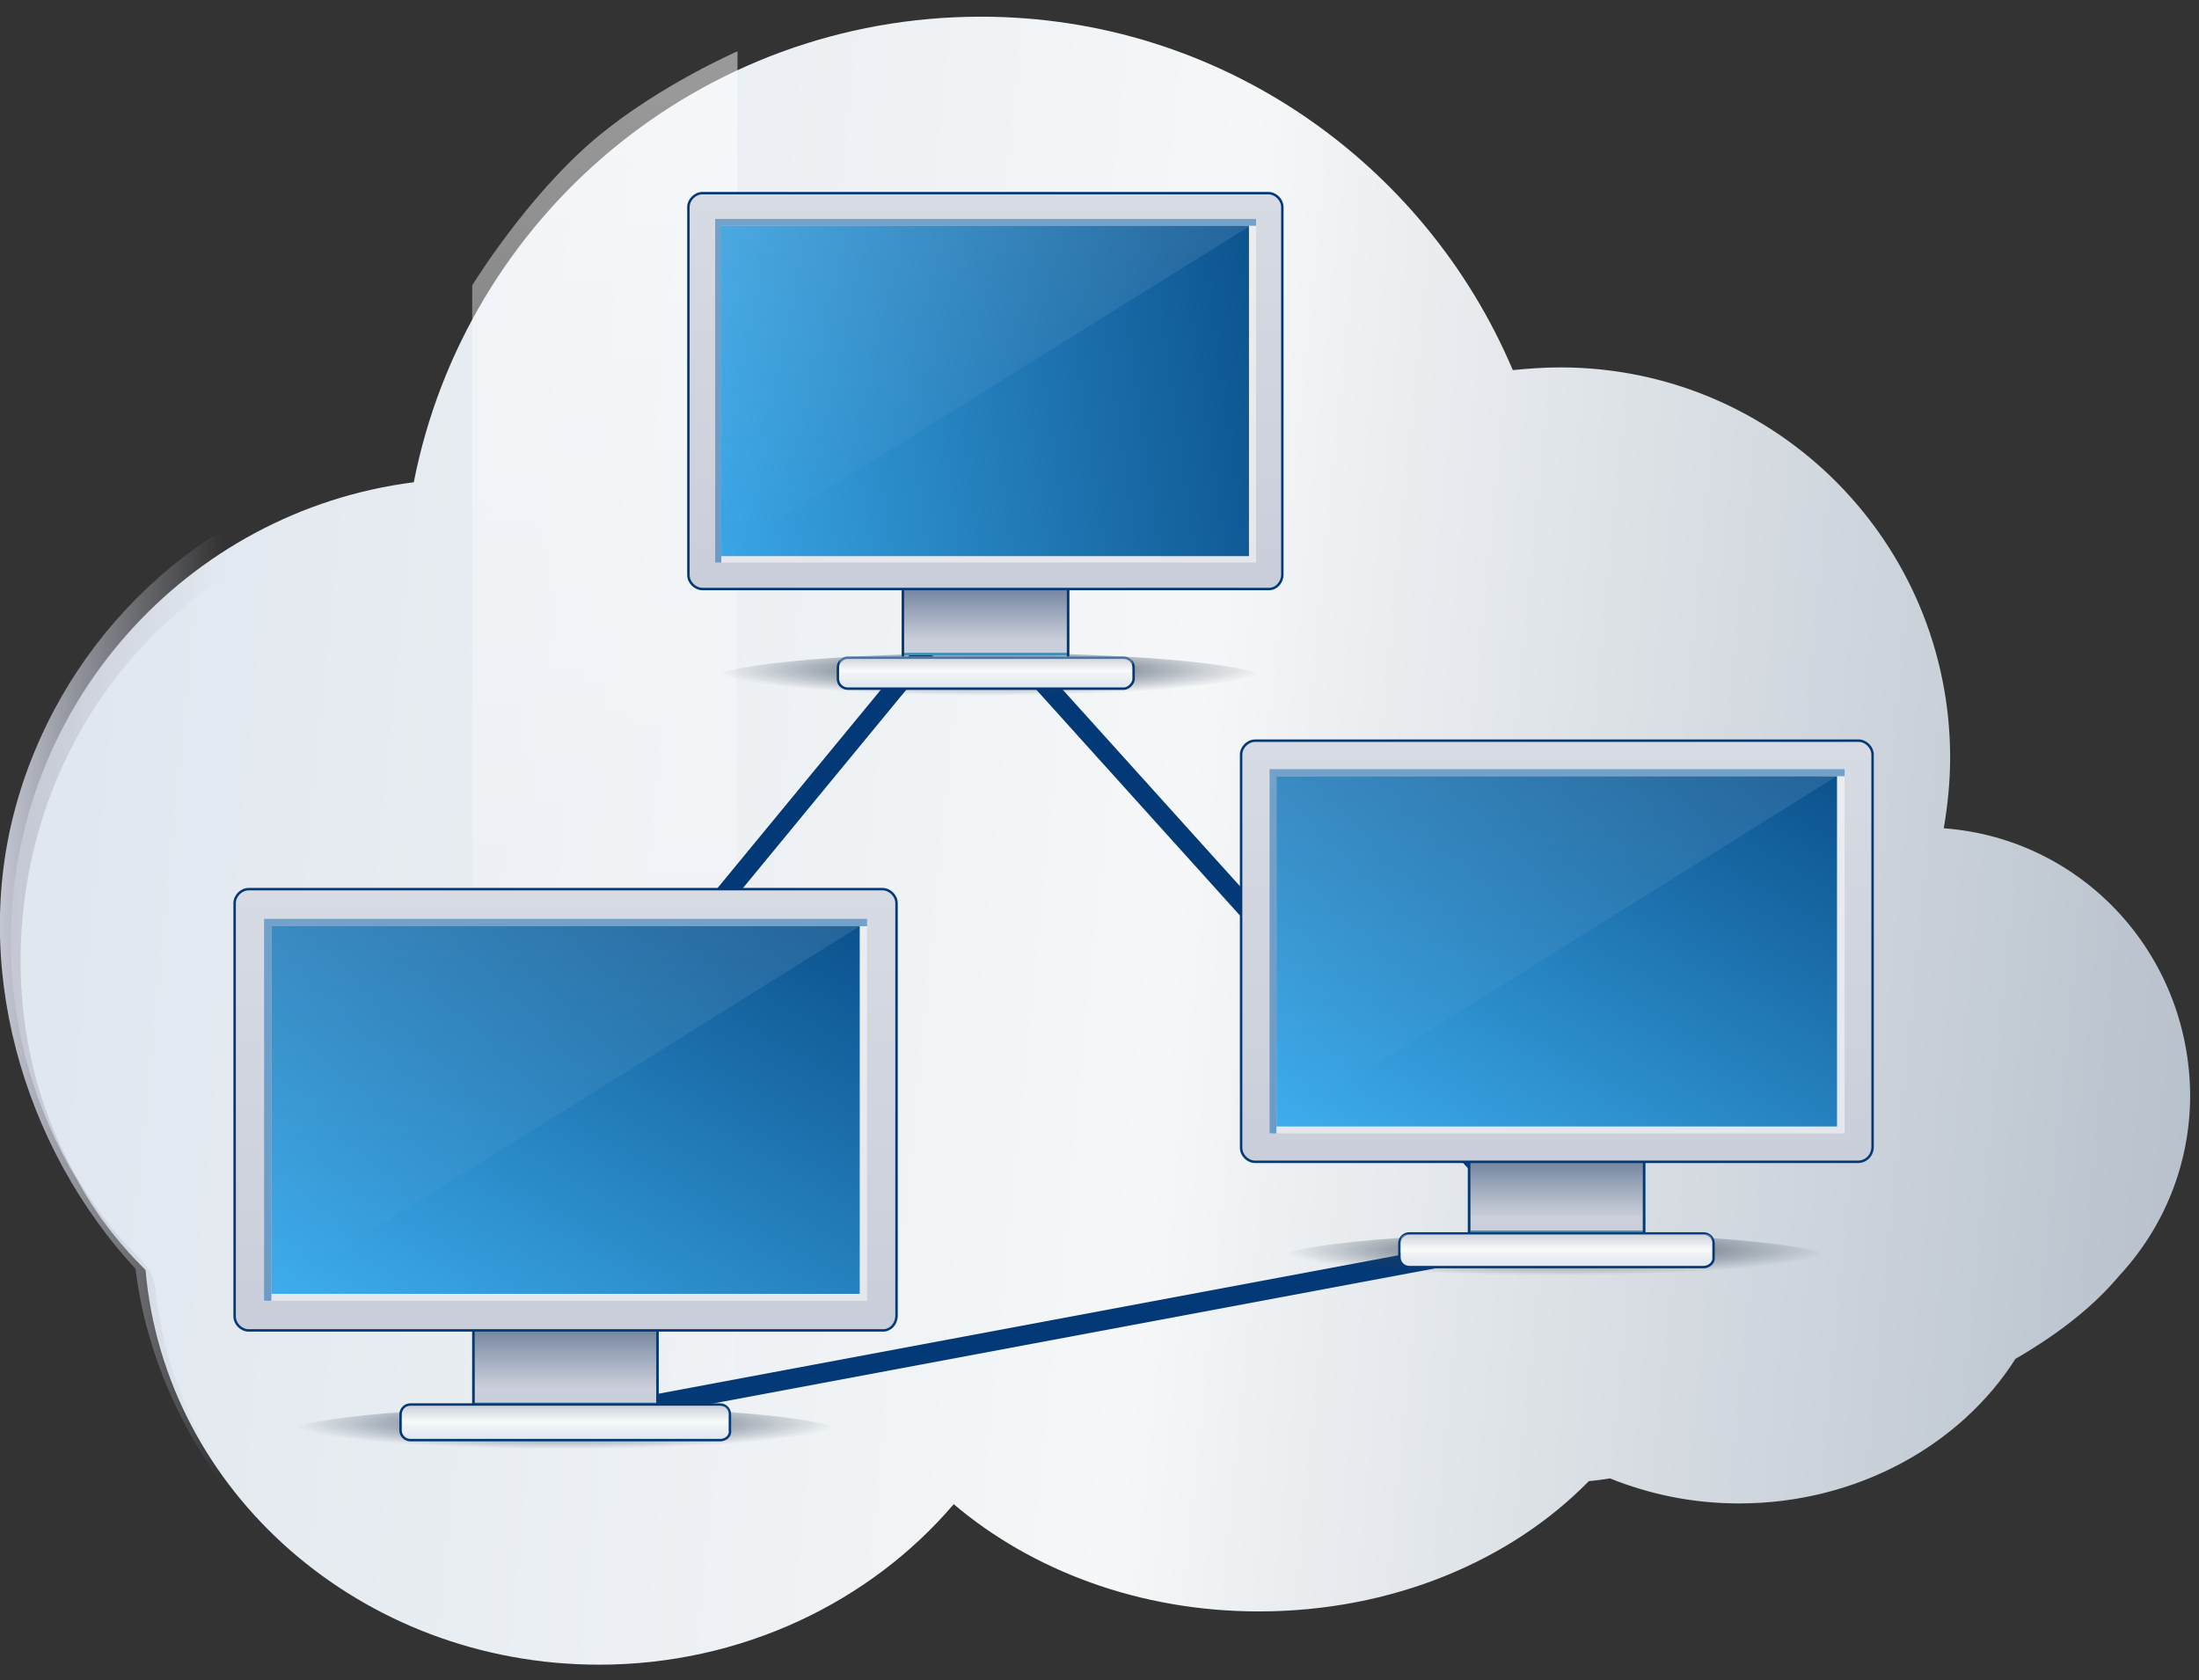 <?xml version="1.0" encoding="utf-8"?>
<!-- Generator: Adobe Illustrator 21.1.0, SVG Export Plug-In . SVG Version: 6.00 Build 0)  -->
<!DOCTYPE svg PUBLIC "-//W3C//DTD SVG 1.1//EN" "http://www.w3.org/Graphics/SVG/1.1/DTD/svg11.dtd">
<svg version="1.1" id="图层_1" xmlns="http://www.w3.org/2000/svg" xmlns:xlink="http://www.w3.org/1999/xlink" x="0px" y="0px"
	 viewBox="0 0 896 684.6" style="enable-background:new 0 0 896 684.6;" xml:space="preserve">
<rect x="0" y="0" width="896" height="684.6" fill="#333333" stroke="none"/>
<style type="text/css">
	.st0{fill:url(#SVGID_1_);}
	.st1{fill:url(#SVGID_2_);}
	.st2{fill:url(#hhhll_1_);}
	.st3{fill:#5D5D5D;stroke:#043977;stroke-width:8;stroke-miterlimit:10;}
	.st4{fill:url(#SVGID_3_);}
	.st5{fill:url(#SVGID_4_);stroke:#418EB4;stroke-miterlimit:10;}
	.st6{fill:url(#SVGID_5_);stroke:#043977;stroke-miterlimit:10;}
	.st7{fill:url(#SVGID_6_);stroke:#043977;stroke-miterlimit:10;}
	.st8{opacity:0.3;fill:#FFFFFF;enable-background:new    ;}
	.st9{fill:url(#body_1_);stroke:#043977;stroke-miterlimit:10;}
	.st10{opacity:0.5;fill:#0F69B4;enable-background:new    ;}
	.st11{opacity:0.5;fill:#FFFFFF;enable-background:new    ;}
	.st12{fill:url(#显示器_3_);}
	.st13{opacity:0.1;fill:url(#高光_1_);enable-background:new    ;}
	.st14{fill:url(#SVGID_7_);}
	.st15{fill:url(#SVGID_8_);stroke:#418EB4;stroke-miterlimit:10;}
	.st16{fill:url(#SVGID_9_);stroke:#043977;stroke-miterlimit:10;}
	.st17{fill:url(#SVGID_10_);stroke:#043977;stroke-miterlimit:10;}
	.st18{fill:url(#body_2_);stroke:#043977;stroke-miterlimit:10;}
	.st19{fill:url(#显示器_4_);}
	.st20{opacity:0.1;fill:url(#高光_5_);enable-background:new    ;}
	.st21{fill:url(#SVGID_11_);}
	.st22{fill:url(#SVGID_12_);stroke:#418EB4;stroke-miterlimit:10;}
	.st23{fill:url(#SVGID_13_);stroke:#043977;stroke-miterlimit:10;}
	.st24{fill:url(#SVGID_14_);stroke:#043977;stroke-miterlimit:10;}
	.st25{fill:url(#body_3_);stroke:#043977;stroke-miterlimit:10;}
	.st26{fill:url(#显示器_5_);}
	.st27{opacity:0.1;fill:url(#高光_6_);enable-background:new    ;}
</style>
<g>
	<g id="云朵">
		<g>
			
				<linearGradient id="SVGID_1_" gradientUnits="userSpaceOnUse" x1="0.861" y1="375.161" x2="990.812" y2="277.666" gradientTransform="matrix(1 0 0 -1 0 686)">
				<stop  offset="0" style="stop-color:#DFE6EE"/>
				<stop  offset="0.485" style="stop-color:#F5F7F8"/>
				<stop  offset="0.995" style="stop-color:#ABB6C3"/>
			</linearGradient>
			<path class="st0" d="M792,337.5c1.6-9.3,2.6-19.1,2.6-28.8c0-87.8-71-159-158.9-159c-6.7,0-13,0.5-19.3,1.1
				C580.6,66.3,497,6.8,399.7,6.8c-114.5,0-209.9,81.5-231.1,189.7C75.9,208.3,4.4,287.7,4.4,383.5c0,35.8,10,69.1,27.2,97.5
				c6.8,12.6,15.8,24.7,27.7,36.5c7.9,90.1,87.7,160.8,184.8,160.8c58.2,0,110.6-25.6,144.5-65.4c31.6,26.8,75.4,43.7,124.3,43.7
				c54.2,0,102.6-20.5,134.5-53.1c2.8-0.2,6-0.7,8.6-1.1c16.1,6.5,33.8,10.2,52.6,10.2c48,0,90.3-23.8,112.6-58.9
				c18.4-10.7,32.3-21.9,42.4-34c17.9-19.3,28.8-45.1,28.8-73.5C892,388.2,848,341.6,792,337.5z"/>
			<g>
				
					<linearGradient id="SVGID_2_" gradientUnits="userSpaceOnUse" x1="-4.464301e-02" y1="448.341" x2="896.043" y2="448.341" gradientTransform="matrix(1 0 0 1 0 -106)">
					<stop  offset="0" style="stop-color:#C3C6D2"/>
					<stop  offset="0.101" style="stop-color:#C3C6D2;stop-opacity:0"/>
				</linearGradient>
				<path class="st1" d="M796.2,343.5c9.3-53.3-8.2-107.5-44.7-147.1c-35.6-38.8-87.1-58-139.2-52.3c2.6,2.8,5.1,6,7.7,8.8
					c-28.1-65.4-81.7-118-149.4-141c-68.2-23-145.2-12.1-205.2,27.2c-28.6,18.8-53,44.2-71,73.5c-8.8,14.4-16.1,29.5-21.7,45.6
					c-2.8,7.9-5.3,16.1-7,24.4c-1.4,5.8-1.6,7.7-7.7,8.6c-4.9,0.7-9.8,1.8-14.6,2.8C76.1,210.2,23.1,264.4,5.8,330.9
					c-17.7,67.7,6,142.9,54.9,191.8c-1.9-3.5-4-6.8-6-10.3c6.5,66.8,51,126.2,111.3,154.7c69.1,32.3,154.1,19.3,210.6-31.9
					c5.6-5.1,10.7-10.7,15.8-16.3c-0.7-0.2-1.6-0.7-2.5-1.1c61.9,52.3,155.4,58.9,225.5,19.1c7.9-4.4,15.3-9.8,22.6-15.4
					c3.5-2.6,6.8-6,10-8.8c2.5-2.3,2.6-3.2,6-3.5c4.6-0.7,8.2,0.5,12.4,1.9c20.2,6.8,41.7,8.6,62.6,6.5c37-4,71.9-23.8,93.1-54.2
					c4.2-6.5,12.1-9.5,18.6-13.9c6-4.2,11.6-9.1,17-13.9c9.8-9.3,18.1-19.6,25.1-31.6c13.9-24.7,16.3-54.2,9.8-81.4
					c-11.9-48.2-54.4-87.1-104.2-91.2c-2.3-0.2,3.2,12.6,6.8,13c34.7,2.8,68.6,22.1,83.5,54.7c17.2,37.2,8.2,81.9-18.1,112.2
					c-6.1,7-12.6,13.5-19.6,19.3c-4,3.2-8.2,6.5-12.4,9.3c-5.1,3.5-10.7,5.8-14.2,10.9c-10.2,15.1-23.8,27.2-39.5,36.3
					c-36.1,21.4-81.4,24.4-120.3,9.8c-5.3-1.9-10.9-0.5-14.9,3.3c-3.5,3.5-7.7,7-11.7,10.2c-8.8,7.4-18.6,13-28.9,18.6
					c-21.7,11-45.8,17.7-70.1,20.2c-50.1,5.3-103.8-8.6-142.6-41.4c-0.2-0.2-1.8-1.8-2.5-1.1c-51.4,59.8-135.9,80.1-209.7,54.2
					c-33-11.6-62.6-33-83.1-61c-10.1-13.7-17.1-29.2-22-45.5c-2.5-8.2-4-16.3-5.3-24.7c-0.5-3.5-0.5-7.4-2.3-10.7
					c-2.6-5.3-7.4-8.8-11-13C1.4,451.7-3.3,368.4,28.8,305.3c27.7-55.1,82.8-92.8,143.4-100.8c0.2-0.2,0.2-0.2,0.2-0.5
					c13.9-69.3,58.2-128.5,120.3-162C357.6,7.3,437,6.2,503.1,37.1c48.4,23,88,63.1,109.1,112.6c1.1,2.3,4.2,9.3,7.7,8.8
					c46.8-5.3,93.6,10.2,127.6,43c35.2,33.8,47.3,84,39.5,131.3c-0.5,2.8,2.3,6.7,3.7,8.6C791.5,340.7,795.7,345.8,796.2,343.5z"/>
			</g>
		</g>
		
			<linearGradient id="hhhll_1_" gradientUnits="userSpaceOnUse" x1="354.608" y1="462.798" x2="354.608" y2="840.863" gradientTransform="matrix(1.535 0 0 -1.535 -297.802 1327.879)">
			<stop  offset="0" style="stop-color:#FFFFFF;stop-opacity:0"/>
			<stop  offset="1" style="stop-color:#FFFFFF;stop-opacity:0.5"/>
		</linearGradient>
		<path id="hhhll_8_" class="st2" d="M299.7,652.5l-107.3,8.4V116.3c0,0,22.8-37.3,51.6-61c25.4-20.9,56.5-34.4,56.5-34.4
			L299.7,652.5z"/>
	</g>
	<g id="PC_3_">
		<g id="连线_1_">
			<path id="连线" class="st3" d="M252.6,574.9l358.6-67.1 M419.4,271.9l193.8,214.9 M175.3,510.3l202-245.3"/>
		</g>
		<g id="PC">
			
				<radialGradient id="SVGID_3_" cx="426.96" cy="33940.289" r="75.247" gradientTransform="matrix(1.475 0 0 -0.139 -226.681 4990.65)" gradientUnits="userSpaceOnUse">
				<stop  offset="0" style="stop-color:#2A3C4E"/>
				<stop  offset="1" style="stop-color:#2A3C4E;stop-opacity:0"/>
			</radialGradient>
			<ellipse class="st4" cx="403" cy="277.7" rx="114.6" ry="11.6"/>
			<g id="支架">
				
					<linearGradient id="SVGID_4_" gradientUnits="userSpaceOnUse" x1="455.628" y1="691.445" x2="455.628" y2="717.733" gradientTransform="matrix(1.535 0 0 -1.535 -297.802 1327.879)">
					<stop  offset="0" style="stop-color:#CACEDA"/>
					<stop  offset="1" style="stop-color:#D7DBE3"/>
				</linearGradient>
				<rect x="367.9" y="226.2" class="st5" width="67.3" height="40.3"/>
				
					<linearGradient id="SVGID_5_" gradientUnits="userSpaceOnUse" x1="455.628" y1="694.58" x2="455.628" y2="709.202" gradientTransform="matrix(1.535 0 0 -1.535 -297.802 1327.879)">
					<stop  offset="0" style="stop-color:#70829D;stop-opacity:0"/>
					<stop  offset="0.985" style="stop-color:#70829D;stop-opacity:0.985"/>
					<stop  offset="1" style="stop-color:#70829D"/>
				</linearGradient>
				<rect x="367.9" y="229.7" class="st6" width="67.3" height="40.3"/>
			</g>
			<g id="底盘">
				
					<linearGradient id="SVGID_6_" gradientUnits="userSpaceOnUse" x1="455.741" y1="682.656" x2="455.741" y2="691.419" gradientTransform="matrix(1.535 0 0 -1.535 -297.802 1327.879)">
					<stop  offset="0" style="stop-color:#DFE6EE"/>
					<stop  offset="0.5" style="stop-color:#F5F7F8"/>
					<stop  offset="0.995" style="stop-color:#ABB6C3"/>
				</linearGradient>
				<path class="st7" d="M457.9,280.6H345.4c-2.2,0-4-1.8-4-4v-4.6c0-2.2,1.8-4,4-4h112.5c2.2,0,4,1.8,4,4v4.6
					C462,278.1,460.1,280.6,457.9,280.6z"/>
				<path id="hl" class="st8" d="M458.5,267.4H345.2c-2.9,0-3.2,1.3-3.2,3v3.7h118.2l1.3-3.8C461.4,268.4,460.1,267.4,458.5,267.4z"
					/>
			</g>
			<g id="显示屏幕">
				
					<linearGradient id="body_1_" gradientUnits="userSpaceOnUse" x1="455.666" y1="708.816" x2="455.666" y2="813.893" gradientTransform="matrix(1.535 0 0 -1.535 -297.802 1327.879)">
					<stop  offset="0" style="stop-color:#CACEDA"/>
					<stop  offset="1" style="stop-color:#D7DBE3"/>
				</linearGradient>
				<path id="body_8_" class="st9" d="M517.1,240H286.2c-3,0-5.7-2.7-5.7-5.7V84.4c0-3,2.7-5.7,5.7-5.7h230.6c3,0,5.7,2.7,5.7,5.7
					v149.8C522.5,237.2,520.1,240,517.1,240z"/>
				<polygon id="灰边" class="st10" points="511.8,89.2 293.9,89.2 293.9,89.2 291.4,89.2 291.4,229.2 293.9,229.2 293.9,92 
					511.8,92 				"/>
				<polygon id="白边" class="st11" points="511.8,229.2 293.9,229.2 296.8,94.9 511.8,92 				"/>
				
					<linearGradient id="显示器_3_" gradientUnits="userSpaceOnUse" x1="264.857" y1="507.334" x2="521.492" y2="543.748" gradientTransform="matrix(1 0 0 -1 0 686)">
					<stop  offset="0" style="stop-color:#3EADED"/>
					<stop  offset="1" style="stop-color:#0B528D"/>
				</linearGradient>
				<rect id="显示器" x="293.9" y="92" class="st12" width="215" height="134.6"/>
				
					<linearGradient id="高光_1_" gradientUnits="userSpaceOnUse" x1="455.704" y1="722.086" x2="455.704" y2="804.201" gradientTransform="matrix(1.535 0 0 -1.535 -297.802 1327.879)">
					<stop  offset="0" style="stop-color:#FFFFFF;stop-opacity:0"/>
					<stop  offset="1" style="stop-color:#FFFFFF"/>
				</linearGradient>
				<polygon id="高光_2_" class="st13" points="293.9,226.2 293.9,92 509.4,92 				"/>
			</g>
		</g>
		<g id="PC_1_">
			
				<radialGradient id="SVGID_7_" cx="309.926" cy="33462.008" r="75.215" gradientTransform="matrix(1.475 0 0 -0.139 -226.681 5231.203)" gradientUnits="userSpaceOnUse">
				<stop  offset="0" style="stop-color:#2A3C4E"/>
				<stop  offset="1" style="stop-color:#2A3C4E;stop-opacity:0"/>
			</radialGradient>
			<ellipse class="st14" cx="230.4" cy="584.8" rx="114.6" ry="11.6"/>
			<g id="支架_1_">
				
					<linearGradient id="SVGID_8_" gradientUnits="userSpaceOnUse" x1="344.187" y1="492.601" x2="344.187" y2="521.902" gradientTransform="matrix(1.535 0 0 -1.535 -297.802 1327.879)">
					<stop  offset="0" style="stop-color:#CACEDA"/>
					<stop  offset="1" style="stop-color:#D7DBE3"/>
				</linearGradient>
				<rect x="192.9" y="527" class="st15" width="75" height="45"/>
				
					<linearGradient id="SVGID_9_" gradientUnits="userSpaceOnUse" x1="344.187" y1="496.356" x2="344.187" y2="512.643" gradientTransform="matrix(1.535 0 0 -1.535 -297.802 1327.879)">
					<stop  offset="0" style="stop-color:#70829D;stop-opacity:0"/>
					<stop  offset="0.985" style="stop-color:#70829D;stop-opacity:0.985"/>
					<stop  offset="1" style="stop-color:#70829D"/>
				</linearGradient>
				<rect x="192.9" y="530.5" class="st16" width="75" height="45"/>
			</g>
			<g id="底盘_1_">
				
					<linearGradient id="SVGID_10_" gradientUnits="userSpaceOnUse" x1="344.086" y1="482.816" x2="344.086" y2="492.576" gradientTransform="matrix(1.535 0 0 -1.535 -297.802 1327.879)">
					<stop  offset="0" style="stop-color:#DFE6EE"/>
					<stop  offset="0.5" style="stop-color:#F5F7F8"/>
					<stop  offset="0.995" style="stop-color:#ABB6C3"/>
				</linearGradient>
				<path class="st17" d="M293.5,586.8H167.2c-2.2,0-4-1.8-4-4v-6.5c0-2.2,1.8-4,4-4h126.2c2.2,0,4,1.8,4,4v6.5
					C297.8,585.1,295.7,586.8,293.5,586.8z"/>
				<path id="hl_1_" class="st8" d="M293.6,572.8h-126c-3,0-3.7,1.6-3.7,3.7v4h131.8l1.3-4.3C297,573.6,295.5,572.8,293.6,572.8z"/>
			</g>
			<g id="显示屏幕_1_">
				
					<linearGradient id="body_2_" gradientUnits="userSpaceOnUse" x1="344.149" y1="511.995" x2="344.149" y2="629.123" gradientTransform="matrix(1.535 0 0 -1.535 -297.802 1327.879)">
					<stop  offset="0" style="stop-color:#CACEDA"/>
					<stop  offset="1" style="stop-color:#D7DBE3"/>
				</linearGradient>
				<path id="body_9_" class="st18" d="M359.8,542.1H101.3c-3,0-5.7-2.7-5.7-5.7V368c0-3,2.7-5.7,5.7-5.7h258.3c3,0,5.7,2.7,5.7,5.7
					v168.4C365.1,539.6,362.8,542.1,359.8,542.1z"/>
				<polygon id="灰边_1_" class="st10" points="353.3,374.4 110.6,374.4 110.6,374.4 107.6,374.4 107.6,530 110.6,530 
					110.6,377.4 353.3,377.4 				"/>
				<polygon id="白边_1_" class="st11" points="353.3,530 110.6,530 113.6,380.3 353.3,377.4 				"/>
				
					<linearGradient id="显示器_4_" gradientUnits="userSpaceOnUse" x1="303.533" y1="500.032" x2="384.84" y2="640.86" gradientTransform="matrix(1.535 0 0 -1.535 -297.802 1327.879)">
					<stop  offset="0" style="stop-color:#3EADED"/>
					<stop  offset="1" style="stop-color:#0B528D"/>
				</linearGradient>
				<rect id="显示器_1_" x="110.6" y="377.4" class="st19" width="239.7" height="149.8"/>
				
					<linearGradient id="高光_5_" gradientUnits="userSpaceOnUse" x1="344.187" y1="526.738" x2="344.187" y2="618.208" gradientTransform="matrix(1.535 0 0 -1.535 -297.802 1327.879)">
					<stop  offset="0" style="stop-color:#FFFFFF;stop-opacity:0"/>
					<stop  offset="1" style="stop-color:#FFFFFF"/>
				</linearGradient>
				<polygon id="高光_3_" class="st20" points="110.6,527 110.6,377.4 350.3,377.4 				"/>
			</g>
		</g>
		<g id="PC_2_">
			
				<radialGradient id="SVGID_11_" cx="583.188" cy="33572.004" r="75.288" gradientTransform="matrix(1.475 0 0 -0.139 -226.681 5175.773)" gradientUnits="userSpaceOnUse">
				<stop  offset="0" style="stop-color:#2A3C4E"/>
				<stop  offset="1" style="stop-color:#2A3C4E;stop-opacity:0"/>
			</radialGradient>
			<ellipse class="st21" cx="633.4" cy="514.1" rx="114.6" ry="11.6"/>
			<g id="支架_2_">
				
					<linearGradient id="SVGID_12_" gradientUnits="userSpaceOnUse" x1="607.293" y1="538.226" x2="607.293" y2="566.146" gradientTransform="matrix(1.535 0 0 -1.535 -297.802 1327.879)">
					<stop  offset="0" style="stop-color:#CACEDA"/>
					<stop  offset="1" style="stop-color:#D7DBE3"/>
				</linearGradient>
				<rect x="598.6" y="458.9" class="st22" width="71.3" height="43"/>
				
					<linearGradient id="SVGID_13_" gradientUnits="userSpaceOnUse" x1="607.293" y1="541.725" x2="607.293" y2="557.26" gradientTransform="matrix(1.535 0 0 -1.535 -297.802 1327.879)">
					<stop  offset="0" style="stop-color:#70829D;stop-opacity:0"/>
					<stop  offset="0.985" style="stop-color:#70829D;stop-opacity:0.985"/>
					<stop  offset="1" style="stop-color:#70829D"/>
				</linearGradient>
				<rect x="598.6" y="462.4" class="st23" width="71.3" height="43"/>
			</g>
			<g id="底盘_2_">
				
					<linearGradient id="SVGID_14_" gradientUnits="userSpaceOnUse" x1="607.261" y1="528.907" x2="607.261" y2="538.217" gradientTransform="matrix(1.535 0 0 -1.535 -297.802 1327.879)">
					<stop  offset="0" style="stop-color:#DFE6EE"/>
					<stop  offset="0.5" style="stop-color:#F5F7F8"/>
					<stop  offset="0.995" style="stop-color:#ABB6C3"/>
				</linearGradient>
				<path class="st24" d="M694.2,516.3h-120c-2.2,0-4-1.8-4-4v-5.7c0-2.2,1.8-4,4-4h120c2.2,0,4,1.8,4,4v5.7
					C698.5,514.3,696.5,516.3,694.2,516.3z"/>
				<path id="hl_2_" class="st8" d="M694.4,502.8H574.2c-3,0-3.7,1.6-3.7,3.7v4h125.9l1.3-4C697.9,503.6,696.5,502.8,694.4,502.8z"
					/>
			</g>
			<g id="显示屏幕_2_">
				
					<linearGradient id="body_3_" gradientUnits="userSpaceOnUse" x1="607.368" y1="556.737" x2="607.368" y2="668.518" gradientTransform="matrix(1.535 0 0 -1.535 -297.802 1327.879)">
					<stop  offset="0" style="stop-color:#CACEDA"/>
					<stop  offset="1" style="stop-color:#D7DBE3"/>
				</linearGradient>
				<path id="body_10_" class="st25" d="M757.1,473.4H511.4c-3,0-5.7-2.7-5.7-5.7V307.5c0-3,2.7-5.7,5.7-5.7h245.9
					c3,0,5.7,2.7,5.7,5.7v160.1C762.8,471.1,760.1,473.4,757.1,473.4z"/>
				<polygon id="灰边_2_" class="st10" points="751.6,313.4 520.1,313.4 520.1,313.4 517.3,313.4 517.3,461.8 520.1,461.8 
					520.1,316.3 751.6,316.3 				"/>
				<polygon id="白边_2_" class="st11" points="751.6,461.8 520.1,461.8 523,319.1 751.6,316.3 				"/>
				
					<linearGradient id="显示器_5_" gradientUnits="userSpaceOnUse" x1="568.601" y1="545.546" x2="646.06" y2="679.708" gradientTransform="matrix(1.535 0 0 -1.535 -297.802 1327.879)">
					<stop  offset="0" style="stop-color:#3EADED"/>
					<stop  offset="1" style="stop-color:#0B528D"/>
				</linearGradient>
				<rect id="显示器_2_" x="520.1" y="316.3" class="st26" width="228.4" height="142.7"/>
				
					<linearGradient id="高光_6_" gradientUnits="userSpaceOnUse" x1="607.255" y1="570.808" x2="607.255" y2="658.056" gradientTransform="matrix(1.535 0 0 -1.535 -297.802 1327.879)">
					<stop  offset="0" style="stop-color:#FFFFFF;stop-opacity:0"/>
					<stop  offset="1" style="stop-color:#FFFFFF"/>
				</linearGradient>
				<polygon id="高光_4_" class="st27" points="520.1,458.9 520.1,316.3 748.3,316.3 				"/>
			</g>
		</g>
	</g>
</g>
</svg>
